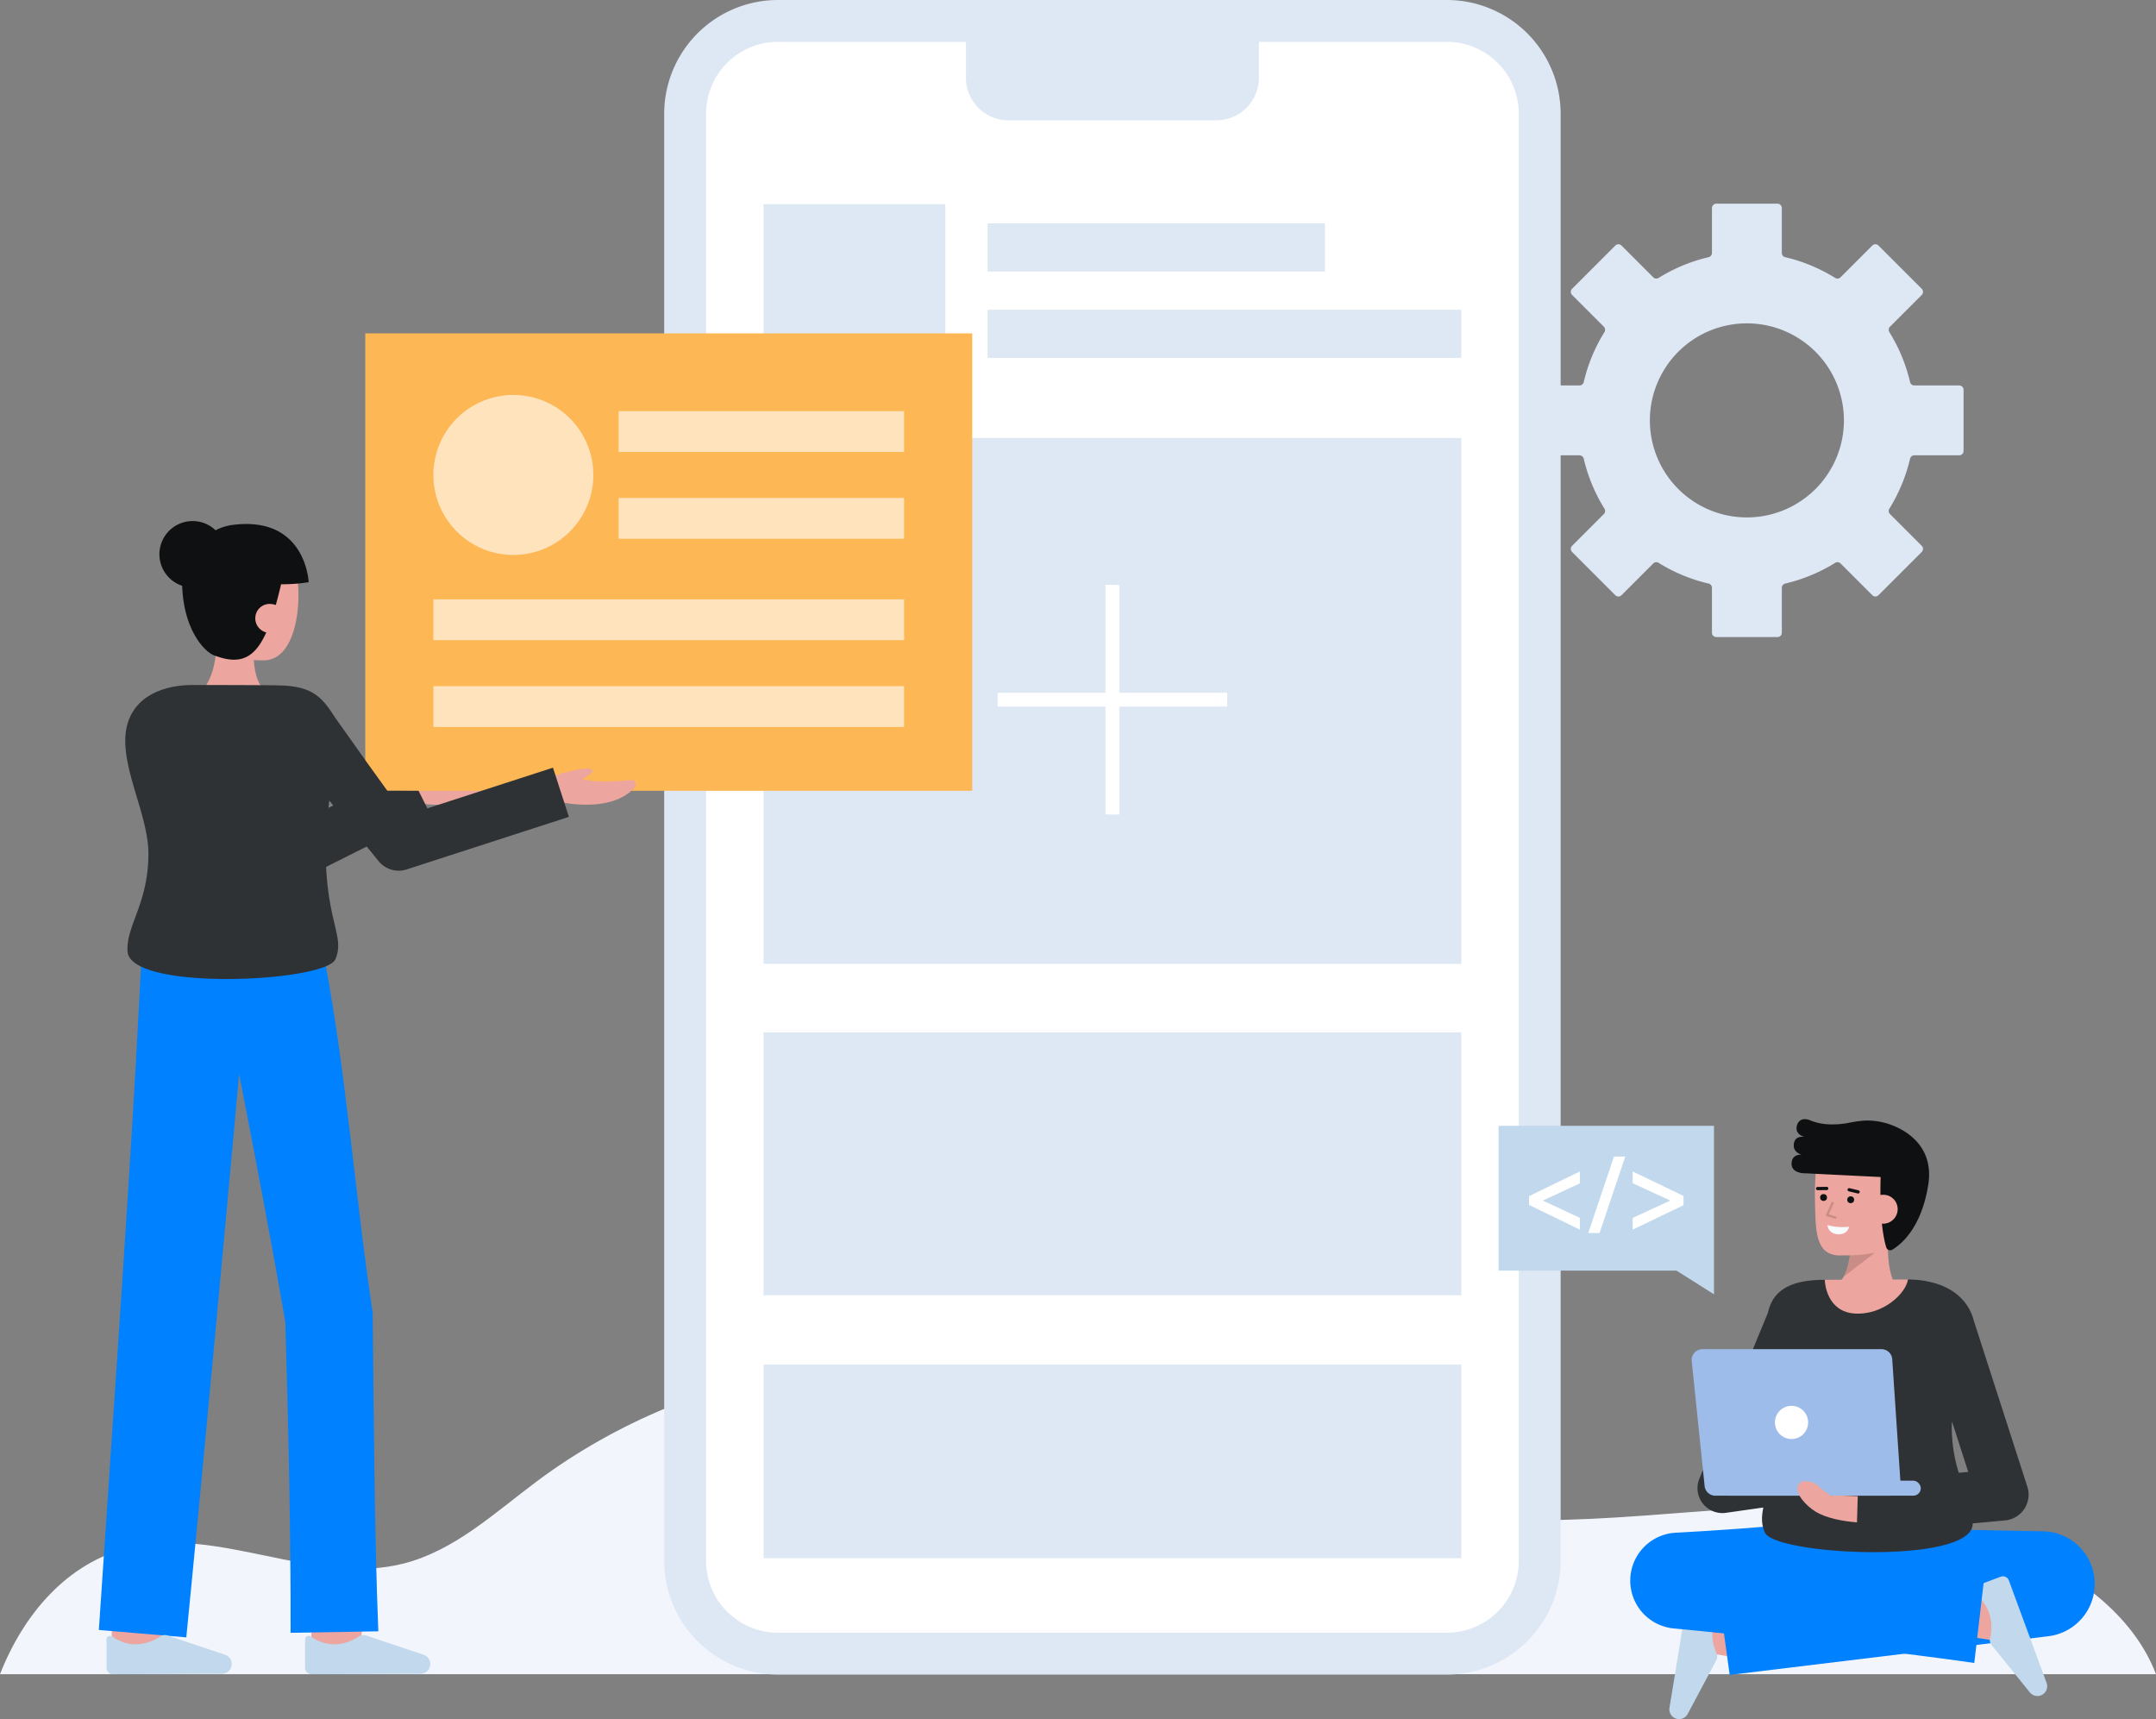 <svg viewBox="0 0 909.061 724.757" xmlns="http://www.w3.org/2000/svg" id="Layer_1">
  <rect x="0" y="0" width="909.061" height="724.757" fill="#808080" stroke="none"/>
  <path fill="#dee8f5" d="M827.917,190.123V164.334a1.834,1.834,0,0,0-1.834-1.834H807.148a1.837,1.837,0,0,1-1.785-1.431,70.245,70.245,0,0,0-8.727-21.055,1.838,1.838,0,0,1,.25-2.275l13.393-13.392a1.835,1.835,0,0,0,0-2.594l-18.24-18.24a1.834,1.834,0,0,0-2.593,0l-13.393,13.393a1.838,1.838,0,0,1-2.274.251,70.241,70.241,0,0,0-21.055-8.727,1.838,1.838,0,0,1-1.431-1.785V87.709a1.834,1.834,0,0,0-1.834-1.834H723.67a1.834,1.834,0,0,0-1.834,1.834v18.936a1.838,1.838,0,0,1-1.431,1.785,70.213,70.213,0,0,0-21.054,8.727,1.838,1.838,0,0,1-2.275-.25l-13.393-13.394a1.834,1.834,0,0,0-2.594,0l-18.233,18.239a1.834,1.834,0,0,0,0,2.593l13.392,13.392a1.837,1.837,0,0,1,.251,2.274,70.239,70.239,0,0,0-8.726,21.057,1.838,1.838,0,0,1-1.785,1.431H647.053a1.834,1.834,0,0,0-1.834,1.834v25.789a1.834,1.834,0,0,0,1.834,1.834h18.935a1.837,1.837,0,0,1,1.785,1.431,70.23,70.23,0,0,0,8.727,21.055,1.838,1.838,0,0,1-.251,2.274L662.857,230.11a1.832,1.832,0,0,0,0,2.593l18.232,18.233a1.835,1.835,0,0,0,2.594,0l13.392-13.393a1.836,1.836,0,0,1,2.274-.25,70.234,70.234,0,0,0,21.056,8.726,1.839,1.839,0,0,1,1.431,1.785V266.74a1.834,1.834,0,0,0,1.834,1.834h25.789a1.834,1.834,0,0,0,1.834-1.834V247.8a1.836,1.836,0,0,1,1.431-1.784,70.285,70.285,0,0,0,21.056-8.726,1.836,1.836,0,0,1,2.274.25l13.392,13.392a1.834,1.834,0,0,0,2.593,0l18.24-18.233a1.835,1.835,0,0,0,0-2.594l-13.394-13.393a1.838,1.838,0,0,1-.25-2.274,70.252,70.252,0,0,0,8.728-21.054,1.836,1.836,0,0,1,1.784-1.431h18.936A1.834,1.834,0,0,0,827.917,190.123Zm-90.024,27.992a40.909,40.909,0,1,1,39.558-39.54A40.9,40.9,0,0,1,737.893,218.115Z"></path>
  <path fill="#f3f5fd" d="M909.061,705.814H0c9.961-25.4,28.356-46.951,54.287-53.343,37.934-9.34,78.077,16.338,115.926,6.684,21.5-5.48,38.433-21.45,56.222-34.71,67.11-50.036,159.078-64.824,238.49-38.341,41.51,13.837,79.336,38.034,121.859,48.325,54.985,13.307,112.487,2.271,169.031.452C810.885,633.109,889.791,655.548,909.061,705.814Z"></path>
  <g>
    <g>
      <rect fill="#fff" rx="39.115" height="688.323" width="360.33" y="8.823" x="288.879"></rect>
      <path fill="#dee8f5" d="M610.093,705.969h-282.1a47.993,47.993,0,0,1-47.939-47.939V47.938A47.993,47.993,0,0,1,327.994,0h282.1a47.992,47.992,0,0,1,47.938,47.938V658.03A47.992,47.992,0,0,1,610.093,705.969ZM327.994,17.646A30.326,30.326,0,0,0,297.7,47.938V658.03a30.326,30.326,0,0,0,30.292,30.292h282.1a30.326,30.326,0,0,0,30.292-30.292V47.938a30.326,30.326,0,0,0-30.292-30.292Z"></path>
    </g>
    <path fill="#dee8f5" d="M407.276,8.823H530.811a0,0,0,0,1,0,0V32.791A17.941,17.941,0,0,1,512.87,50.731H425.217a17.941,17.941,0,0,1-17.941-17.941V8.823A0,0,0,0,1,407.276,8.823Z"></path>
  </g>
  <g>
    <rect fill="#dee8f5" height="76.634" width="76.634" y="86.081" x="321.95"></rect>
    <rect fill="#dee8f5" height="20.321" width="199.723" y="130.575" x="416.414"></rect>
    <rect fill="#dee8f5" height="20.321" width="142.245" y="94.178" x="416.414"></rect>
  </g>
  <rect fill="#dee8f5" height="221.685" width="294.187" y="184.653" x="321.95"></rect>
  <rect fill="#dee8f5" height="110.842" width="294.187" y="435.227" x="321.95"></rect>
  <rect fill="#dee8f5" height="81.635" width="294.187" y="575.277" x="321.95"></rect>
  <polygon fill="#2f3235" points="51.191 331.705 50.901 331.305 50.911 331.305 51.191 331.705"></polygon>
  <g>
    <rect fill="#fff" height="96.785" width="5.839" y="246.581" x="466.124"></rect>
    <rect fill="#fff" height="5.839" width="96.785" y="292.054" x="420.651"></rect>
  </g>
  <g>
    <g>
      <path fill="#eda59f" d="M802.286,545.481s-7.733-4.1-6.006-25.157L780.3,517.362s1.795,18.878-6.287,24.872Z"></path>
      <path opacity="0.15" d="M777.29,538.287l13.272-10.153-10.424-.108A28.756,28.756,0,0,1,777.29,538.287Z"></path>
      <path fill="#eda59f" d="M805.345,512.159c-1.106,6.389-4.593,12.438-10.228,14.5-6.689,2.45-11.644,2.615-19.357,2.615-10.526,0-10.178-10.976-10.473-22.038-.3-11.105.586-23.018,4.746-26.888,8.3-7.725,32.673-2.833,35.637,10.087C807.2,497.119,806.4,506.079,805.345,512.159Z"></path>
      <path fill="#0f1011" d="M759.646,486.77s-4.311-.962-3.131-5.261c.782-2.85,4.435-2.217,4.435-2.217s-3.458-.633-3.458-3.652c0-1.9,1.461-5.125,5.871-3.283,5.174,2.161,11.074,1.884,15.56,1.129a51.841,51.841,0,0,1,7.708-1.088l.013,0v0a29.7,29.7,0,0,1,8.814,1.179c8.02,2.4,20.158,9.591,17.578,25.893-2.881,18.195-11.418,25.153-15.175,27.385a1.712,1.712,0,0,1-2.517-.957c-1.066-3.41-2.9-11.99-2.388-29.682-24.652-1.209-31.744-1.576-31.744-1.576s-5.805.217-5.805-4.022S759.646,486.77,759.646,486.77Z"></path>
      <g>
        <circle fill="#0f1011" r="1.449" cy="505.789" cx="780.326"></circle>
        <circle fill="#0f1011" r="1.449" cy="504.852" cx="768.895"></circle>
        <line stroke-width="1.362" stroke-miterlimit="10" stroke-linecap="round" stroke="#0f1011" fill="none" y2="501.083" x2="766.384" y1="501.035" x1="770.222"></line>
        <line stroke-width="1.362" stroke-miterlimit="10" stroke-linecap="round" stroke="#0f1011" fill="none" y2="501.572" x2="779.668" y1="502.483" x1="783.453"></line>
      </g>
      <path fill="#eda59f" d="M787.864,509.335a6.143,6.143,0,0,0,12.244,1,6.041,6.041,0,0,0-5.62-6.624C790.11,503.572,788.141,505.954,787.864,509.335Z"></path>
      <g opacity="0.15">
        <path d="M773.894,513.826a.5.5,0,0,0,.147-.978l-2.947-.9,2.061-4.591a.5.5,0,0,0-.912-.41l-2.293,5.107a.5.5,0,0,0,.309.683l3.488,1.071A.473.473,0,0,0,773.894,513.826Z"></path>
      </g>
      <path fill="#f8fcff" d="M779.656,517.2s-5.349.564-9.1-.746c0,0,.03,3.523,4.262,3.87S779.656,517.2,779.656,517.2Z"></path>
    </g>
    <g>
      <path fill="#eda59f" d="M739.489,700.133c-1.9-.319-23.335-3.98-23.335-3.98l3.535-20.7s21.377,3.651,23.271,3.969Z"></path>
      <path fill="#c1d8ed" d="M703.926,719.989a4.109,4.109,0,0,0,3.693,4.752h0a4.11,4.11,0,0,0,3.92-2.039l12.112-22.755a3.461,3.461,0,0,0,.159-2.885,19.122,19.122,0,0,1-1.46-11.873,17.038,17.038,0,0,1,4.635-8.167,1.547,1.547,0,0,0-.767-2.691l-11.788-1.974a2.678,2.678,0,0,0-3.085,2.21Z"></path>
    </g>
    <path fill="#0081ff" d="M805.846,644.145c8.895.37,17.954.631,27.015.855l13.615.3,13.6.245,1.355.024a22.2,22.2,0,0,1,2.276,44.232l-134.4,16.32L723.835,666.4l133.8-20.655L861.267,690l-13.809.893-13.8.834c-9.215.533-18.433,1.031-27.816,1.416Z"></path>
    <g>
      <path fill="#eda59f" d="M839.749,691.435c-18.555-2.7-20.4-3.2-21.013-3.359l5.457-20.279c-.061-.016-.141-.038-.238-.059,1.52.332,10.95,1.772,18.815,2.916Z"></path>
      <path fill="#c1d8ed" d="M862.927,709.486a4.109,4.109,0,0,1-2.724,5.366h0a4.11,4.11,0,0,1-4.236-1.258l-16.21-20.042a3.464,3.464,0,0,1-.7-2.8,19.109,19.109,0,0,0-.819-11.934,17.038,17.038,0,0,0-6.1-7.138,1.546,1.546,0,0,1,.242-2.788l11.2-4.176a2.679,2.679,0,0,1,3.449,1.584Z"></path>
    </g>
    <path fill="#0081ff" d="M776,689.545c-5.631-.479-11.261-.825-16.89-1.15-5.628-.3-11.257-.6-16.883-.8l-8.44-.325-8.438-.243c-5.626-.188-11.25-.265-16.875-.372l1.949-40.409c10.53,1.472,21.073,2.825,31.612,4.211s21.091,2.662,31.641,3.96l15.834,1.866,15.844,1.776c10.568,1.136,21.138,2.264,31.73,3.194l-4.648,39.83c-10.522-1.534-21.067-2.87-31.613-4.2L785,694.964l-15.838-1.83c-10.565-1.166-21.128-2.351-31.7-3.432s-21.146-2.189-31.732-3.181a20.231,20.231,0,0,1,.7-40.339l1.253-.07c5.615-.33,11.232-.629,16.846-1.039l8.423-.576,8.42-.658c5.614-.423,11.227-.948,16.839-1.468,5.611-.546,11.223-1.115,16.831-1.816Z"></path>
    <polygon fill="#0081ff" points="826.28 638.011 829.24 687.716 743.75 686.712 750.203 642.706 826.28 638.011"></polygon>
    <path fill="#2f3235" d="M854.819,626.772l-22.656-70.244a20.066,20.066,0,0,0-5.628-9.574c-4.571-4.57-12.461-7.52-22.08-7.53-.721,5.61-34.781,5.63-35.04.13-1.3.02-2.311.04-2.94.07-13.761.593-19.3,5.889-21.059,13.862l-28.883,69.891a10.5,10.5,0,0,0,11.185,14.406l15.781-2.249c-.777,3.931-.9,6.987.636,10.52,4.189,9.63,86.519,13.63,87.619-3.31.011-.166.012-.331.018-.5l13.681-1.272a10.9,10.9,0,0,0,9.366-14.2ZM742.966,614.4l5.221-12.634c-.058,4.519-.3,8.485-.646,11.982Zm86.927,6.126-3.992.372a64.08,64.08,0,0,1-2.946-19.351c0-.765.032-1.524.081-2.281Z"></path>
    <g>
      <g>
        <path fill="#9ebcea" d="M797.841,573.032l3.534,52.679a4.545,4.545,0,0,1-4.535,4.849H723.263a4.546,4.546,0,0,1-4.521-4.077L713.3,573.8a4.545,4.545,0,0,1,4.521-5.012h75.487A4.545,4.545,0,0,1,797.841,573.032Z"></path>
        <rect fill="#9ebcea" transform="translate(1536.124 1254.776) rotate(180)" rx="3.172" height="6.344" width="83.65" y="624.216" x="726.237"></rect>
      </g>
      <circle fill="#fff" r="7" cy="599.676" cx="755.387"></circle>
    </g>
    <path fill="#eda59f" d="M765.473,637.25c4.49,2.77,11.44,4.08,17.5,4.56l.34-11.04c-2.85-.08-7.23-.38-11.52-.21-1.939-1.581-3.055-2.05-5.044-4.04-2.118-2.118-7.676-3.39-8.726,0S761.532,634.81,765.473,637.25Z"></path>
    <path fill="#eda59f" d="M769.415,539.554c.259,5.5,3.25,13.59,12.48,14.2,12.3.81,21.839-8.72,22.56-14.33h-.031C792.314,539.424,776.475,539.444,769.415,539.554Z"></path>
  </g>
  <g>
    <polygon fill="#c1d8ed" points="722.695 545.669 706.872 535.669 631.87 535.669 631.87 474.626 722.695 474.626 722.695 545.669"></polygon>
    <g>
      <path stroke-miterlimit="10" stroke="#fff" fill="#fff" d="M645.219,504.583l20.439-9.918v3.881l-16.214,7.546v.087l16.214,7.588v3.838l-20.439-9.918Z"></path>
      <path stroke-miterlimit="10" stroke="#fff" fill="#fff" d="M670.362,519.33l10.522-31.263h3.709L674.071,519.33Z"></path>
      <path stroke-miterlimit="10" stroke="#fff" fill="#fff" d="M709.347,507.773l-20.44,9.832v-3.838l16.472-7.588v-.087L688.907,498.5v-3.838l20.44,9.831Z"></path>
    </g>
  </g>
  <g>
    <path fill="#eda59f" d="M151.769,694.994l-20.853-2.479c.939-7.893,2-17.374,2.071-18.929,0,.1,0,.182,0,.246h21C153.983,674.461,153.983,676.376,151.769,694.994Z"></path>
    <path fill="#eda59f" d="M68.093,697.505l-21-.068s.071-21.686.071-23.605h21C68.164,675.757,68.093,697.505,68.093,697.505Z"></path>
    <path fill="#0081ff" d="M159.516,687.733c-1.737-44.008-1.843-90.231-2.387-134.356-7.223-47.594-11.019-99.794-19.934-147.05l-.267.079-.781-5.329-76.078-4.7s-1.984,37.278-2.675,49.7C53.686,512.67,46.16,619.7,41.681,687.171l36.869,3.115c6.584-66.359,16.321-172.074,22.272-237.478,6.53,33.326,13.687,70.856,19.485,104.577,1.269,43.079,2.33,87.97,2.215,130.979Z"></path>
    <path fill="#c1d8ed" d="M93.622,705.627A4.107,4.107,0,0,0,97.7,701.2h0a4.107,4.107,0,0,0-2.659-3.529L70.6,689.484a3.46,3.46,0,0,0-2.872.32,19.114,19.114,0,0,1-11.468,3.4,17.035,17.035,0,0,1-8.821-3.222,1.546,1.546,0,0,0-2.527,1.2v11.952a2.678,2.678,0,0,0,2.689,2.678Z"></path>
    <path fill="#c1d8ed" d="M177.355,705.627a4.108,4.108,0,0,0,4.077-4.427h0a4.11,4.11,0,0,0-2.659-3.529l-24.443-8.187a3.461,3.461,0,0,0-2.872.32,19.112,19.112,0,0,1-11.468,3.4,17.035,17.035,0,0,1-8.82-3.222,1.547,1.547,0,0,0-2.528,1.2v11.952a2.678,2.678,0,0,0,2.689,2.678Z"></path>
    <path fill="#eda59f" d="M173.432,326.119l.465.2-5.816.938,5.709,10.9s21.174,4.955,31.08-6.191a1.887,1.887,0,0,0-1.6-3.131c-5.709.58-15.891,1.269-20.476-.539,2.016-.99,4.691-2.507,4.271-3.413C185.959,322.505,176.374,325.645,173.432,326.119Z"></path>
    <rect fill="#fdb754" height="192.844" width="255.913" y="140.54" x="154.015"></rect>
    <path fill="#eda59f" d="M236.184,326.119l.465.2-5.817.938,5.71,10.9s21.173,4.955,31.08-6.191a1.888,1.888,0,0,0-1.6-3.131c-5.71.58-15.891,1.269-20.476-.539,2.016-.99,4.691-2.507,4.271-3.413C248.711,322.505,239.126,325.645,236.184,326.119Z"></path>
    <path fill="#eda59f" d="M83.436,292.36s8.042-3.454,8.042-24.581l16.165-1.647s-3.332,18.669,4.233,25.3Z"></path>
    <path fill="#eda59f" d="M83.11,258.9c.581,6.458,3.561,12.772,9.008,15.289a40.509,40.509,0,0,0,19.08,4.189c17.548,0,17.35-39.918,9.705-48.295s-32.332-5.493-36.342,7.141C82.487,243.759,82.558,252.754,83.11,258.9Z"></path>
    <g>
      <circle fill="#2f3235" r="1.449" cy="254.596" cx="108.566"></circle>
      <path fill="#2f3235" d="M105.718,251.726a.68.68,0,0,1-.1-1.353l3.846-.6a.681.681,0,1,1,.209,1.346l-3.846.6A.631.631,0,0,1,105.718,251.726Z"></path>
    </g>
    <path fill="#0f1011" d="M130.147,245.44s-1.106-28.451-32.615-24.069a21.719,21.719,0,0,0-6.642,2.182,14,14,0,1,0-14.072,23.41c0,.243,0,.482.016.728.875,18.441,9.614,27.107,13.263,28.52,15.39,5.961,21.805-1.546,28.419-29.9A69.783,69.783,0,0,0,130.147,245.44Z"></path>
    <path fill="#2f3235" d="M233.156,323.641l-52.95,17.15-3.72-7.41h-13.16l-7.75-10.75h-.01l-14.37-20.25c-5.33-8.45-9.46-12.84-22.13-13.38-4.02-.18-23.61-.21-37.95-.21-9.64,0-17.55,2.96-22.12,7.53-15.75,15.75,3.58,42.59,3.58,63.59s-9.5,30.42-8.8,41.2c1.1,16.95,83.43,12.94,87.62,3.32,3.86-8.86-2.71-14.71-3.89-38.95l17.12-8.6,5.02,6.17a10.913,10.913,0,0,0,8.46,4.02,11.057,11.057,0,0,0,3.35-.53l68.42-22.16Zm-94.66,16.94c.12-1.02.24-2.03.36-3.05l1.66,2.04Z"></path>
    <path fill="#eda59f" d="M119.928,260.746a6.143,6.143,0,0,1-12.285,0,6.041,6.041,0,0,1,6.142-6.143C118.16,254.818,119.928,257.353,119.928,260.746Z"></path>
    <g opacity="0.61">
      <circle fill="#fff" r="33.727" cy="200.235" cx="216.452"></circle>
      <rect fill="#fff" height="17.217" width="198.491" y="289.269" x="182.725"></rect>
      <rect fill="#fff" height="17.217" width="198.491" y="252.676" x="182.725"></rect>
      <rect fill="#fff" height="17.217" width="120.387" y="209.923" x="260.83"></rect>
      <rect fill="#fff" height="17.217" width="120.387" y="173.33" x="260.83"></rect>
    </g>
  </g>
</svg>

